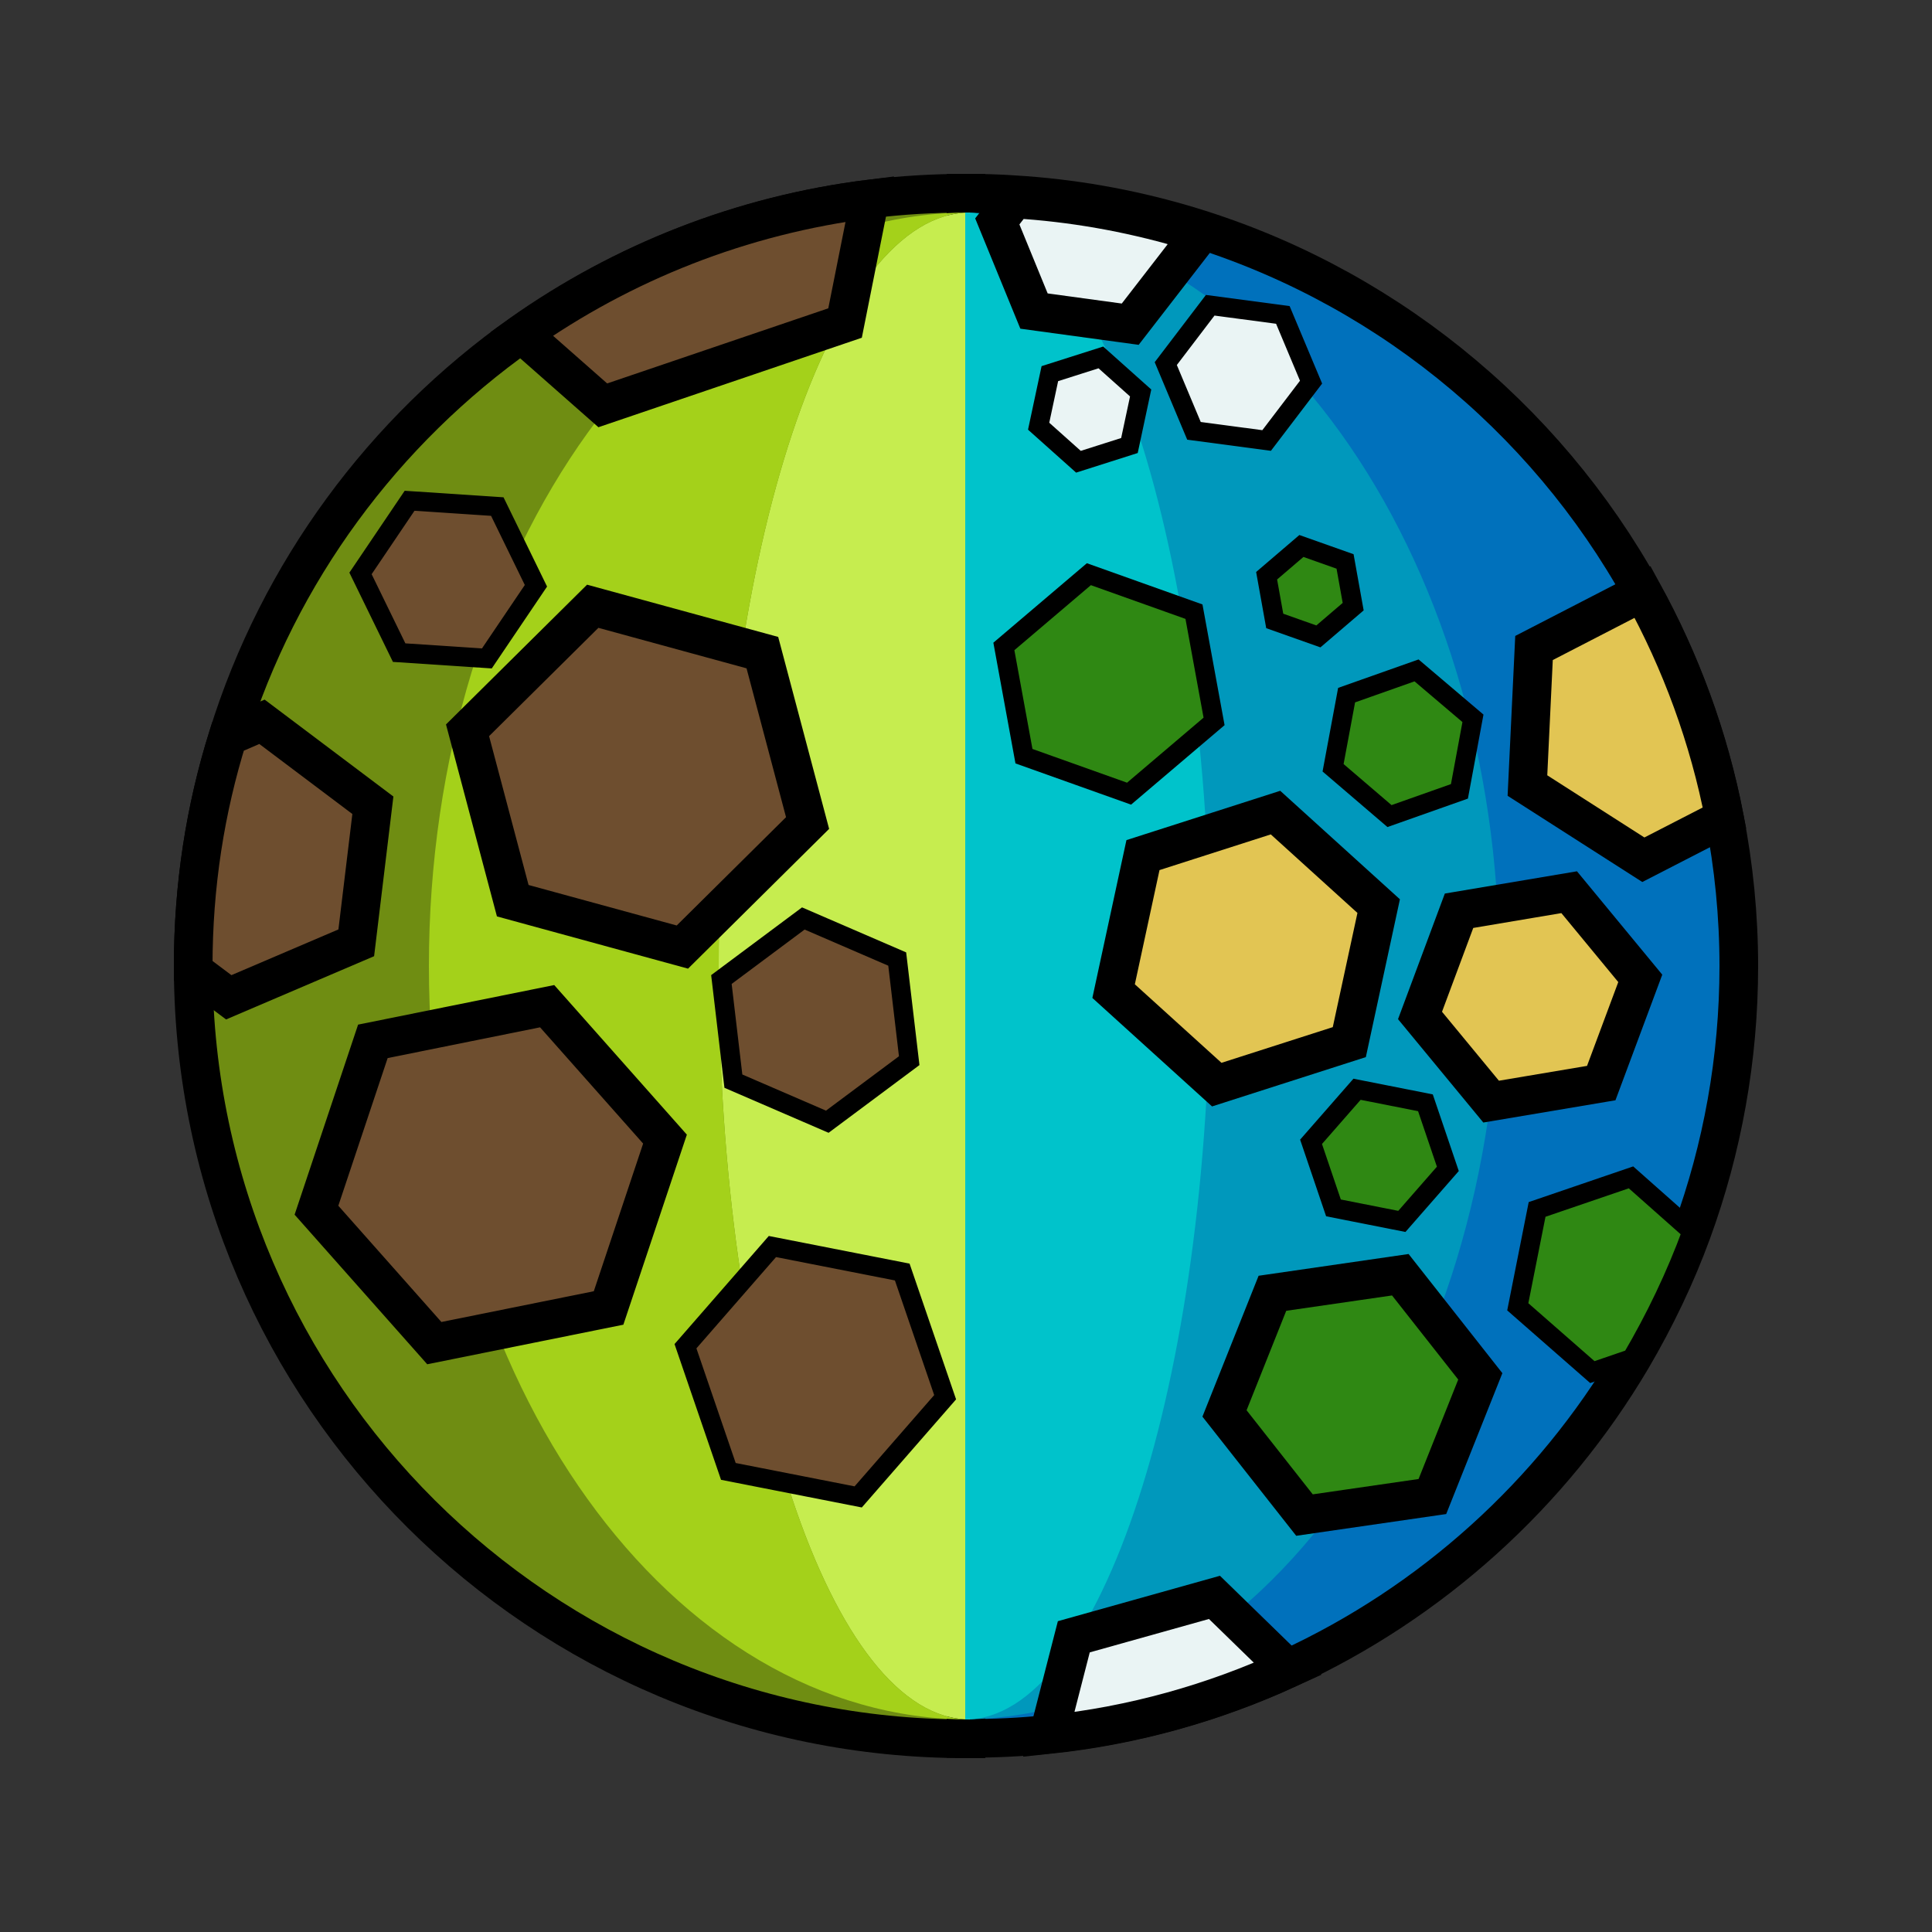 <?xml version="1.0" encoding="utf-8"?>
<!-- Generator: Adobe Illustrator 26.0.1, SVG Export Plug-In . SVG Version: 6.00 Build 0)  -->
<svg version="1.1" id="Слой_1" xmlns="http://www.w3.org/2000/svg" xmlns:xlink="http://www.w3.org/1999/xlink" x="0px" y="0px"
	 viewBox="0 0 500 500" style="enable-background:new 0 0 500 500;" xml:space="preserve">
<rect x="0" y="0" width="500" height="500" fill="#333333" stroke="none"/>
<style type="text/css">
	.st0{fill:#6F8D12;stroke:#000000;stroke-width:10;stroke-miterlimit:10;}
	.st1{fill:#0071BC;stroke:#000000;stroke-width:10;stroke-miterlimit:10;}
	.st2{fill:#0098BC;}
	.st3{fill:#C6ED4F;}
	.st4{fill:#A4D11A;}
	.st5{fill:#00C3CB;}
	.st6{fill:#E2C553;stroke:#000000;stroke-width:10;stroke-miterlimit:10;}
	.st7{fill:#2F8813;stroke:#000000;stroke-width:5;stroke-miterlimit:10;}
	.st8{fill:#2F8813;stroke:#000000;stroke-width:10;stroke-miterlimit:10;}
	.st9{fill:#EAF4F4;stroke:#000000;stroke-width:10;stroke-miterlimit:10;}
	.st10{fill:#EAF4F4;stroke:#000000;stroke-width:5;stroke-miterlimit:10;}
	.st11{fill:#6E4E2F;stroke:#000000;stroke-width:5;stroke-miterlimit:10;}
	.st12{fill:#6E4E2F;stroke:#000000;stroke-width:10;stroke-miterlimit:10;}
</style>
<path class="st0" d="M250,50v400c-110,0-199.3-88.9-200-198.8c0-0.4,0-0.8,0-1.2c0-20.7,3.1-40.6,9-59.4
	c13.2-42.6,40.3-79.1,76-104.3c26.1-18.4,56.9-30.7,90.1-34.8C233.3,50.5,241.6,50,250,50z"/>
<path class="st1" d="M450,250c0,24.1-4.3,47.3-12.1,68.7c-4.2,11.5-9.5,22.5-15.6,32.9c-20.7,35-51.7,63.1-88.9,80.2
	c-19.2,8.8-40,14.7-61.9,17c-7.1,0.8-14.2,1.1-21.5,1.1V50c4.2,0,8.5,0.1,12.6,0.4c14.9,0.9,29.4,3.5,43.2,7.5
	c51.2,14.9,93.9,49.6,119.2,95.4c10,18,17.2,37.6,21.3,58.5C448.7,224.1,450,236.9,450,250z"/>
<path class="st2" d="M388,250c0,107.7-62.7,195-140,195c35.9,0,65-87.3,65-195S283.9,55,248,55C325.3,55,388,142.3,388,250z"/>
<path class="st3" d="M251,55v390c-35.9,0-65-87.3-65-195S215.1,55,251,55z"/>
<path class="st4" d="M251,445c-77.3,0-140-87.3-140-195S173.7,55,251,55c-35.9,0-65,87.3-65,195S215.1,445,251,445z"/>
<path class="st5" d="M313.2,250c0,107.7-28.4,195-63.4,195V55C284.8,55,313.2,142.3,313.2,250z"/>
<g>
	<polygon class="st6" points="349.2,269.7 314.9,280.7 288.2,256.5 295.8,221.3 330.1,210.3 356.8,234.5 	"/>
	<polygon class="st6" points="377.6,235.7 406.1,230.9 424.5,253.2 414.4,280.3 385.9,285.1 367.5,262.8 	"/>
	<path class="st6" d="M446.3,211.7l-21,10.8l-30-19.2l1.7-35.6l28.1-14.5C435,171.2,442.3,190.9,446.3,211.7z"/>
</g>
<g>
	<polygon class="st7" points="377.7,204.8 359.6,211.2 345,198.7 348.5,179.9 366.6,173.5 381.2,185.9 	"/>
	<polygon class="st7" points="292.2,205.4 265,195.7 259.8,167.3 281.8,148.6 309,158.3 314.2,186.7 	"/>
	<polygon class="st7" points="329.9,160.7 327.8,149 336.8,141.3 348.1,145.3 350.2,157 341.2,164.7 	"/>
	<path class="st7" d="M437.9,318.7c-4.2,11.5-9.5,22.5-15.6,32.9l-10.2,3.5l-19.3-16.9l5-25.2l24.3-8.3L437.9,318.7z"/>
	<polygon class="st7" points="339.3,295.5 351.2,281.9 368.9,285.4 374.7,302.5 362.8,316.1 345.1,312.6 	"/>
	<polygon class="st8" points="370.7,387.3 337.6,392.1 316.9,365.8 329.3,334.7 362.4,329.9 383.1,356.2 	"/>
</g>
<g>
	<path class="st9" d="M307.9,64l-15.4,19.9l-24.9-3.4l-9.5-23.2l4.5-5.8c14.9,0.9,29.4,3.5,43.2,7.5L307.9,64z"/>
	<polygon class="st10" points="313.2,79 332,81.5 339.3,98.9 327.8,114 309,111.5 301.7,94.1 	"/>
	<polygon class="st10" points="295.2,101.7 292.3,115.3 279.1,119.5 268.8,110.3 271.7,96.7 284.9,92.5 	"/>
	<path class="st9" d="M333.3,431.9c-19.2,8.8-40,14.7-61.9,17l6.5-25.3l36.4-10.2L333.3,431.9z"/>
</g>
<g>
	<polygon class="st11" points="126,170.4 103.3,168.9 93.3,148.4 106,129.6 128.7,131.1 138.7,151.6 	"/>
	<polygon class="st12" points="132.7,233.1 121,189 153.4,156.9 197.3,168.9 209,213 176.6,245.1 	"/>
	<polygon class="st12" points="157.5,338.5 112.4,347.6 81.9,313.2 96.5,269.5 141.6,260.4 172.1,294.8 	"/>
	<polygon class="st11" points="189.8,279.8 186.7,253.5 207.9,237.7 232.2,248.2 235.3,274.5 214.1,290.3 	"/>
	<path class="st12" d="M96.5,208.4L92.2,244l-33,14.1l-9.2-6.9c0-0.4,0-0.8,0-1.2c0-20.7,3.1-40.6,9-59.4l8.8-3.8L96.5,208.4z"/>
	<polygon class="st11" points="244.6,361.6 222.1,387.4 188.5,380.8 177.4,348.4 199.9,322.6 233.5,329.2 	"/>
	<path class="st12" d="M225.1,51.5l-6.4,32.1L156,104.9L135,86.4C161.1,68,191.8,55.7,225.1,51.5z"/>
</g>
</svg>
